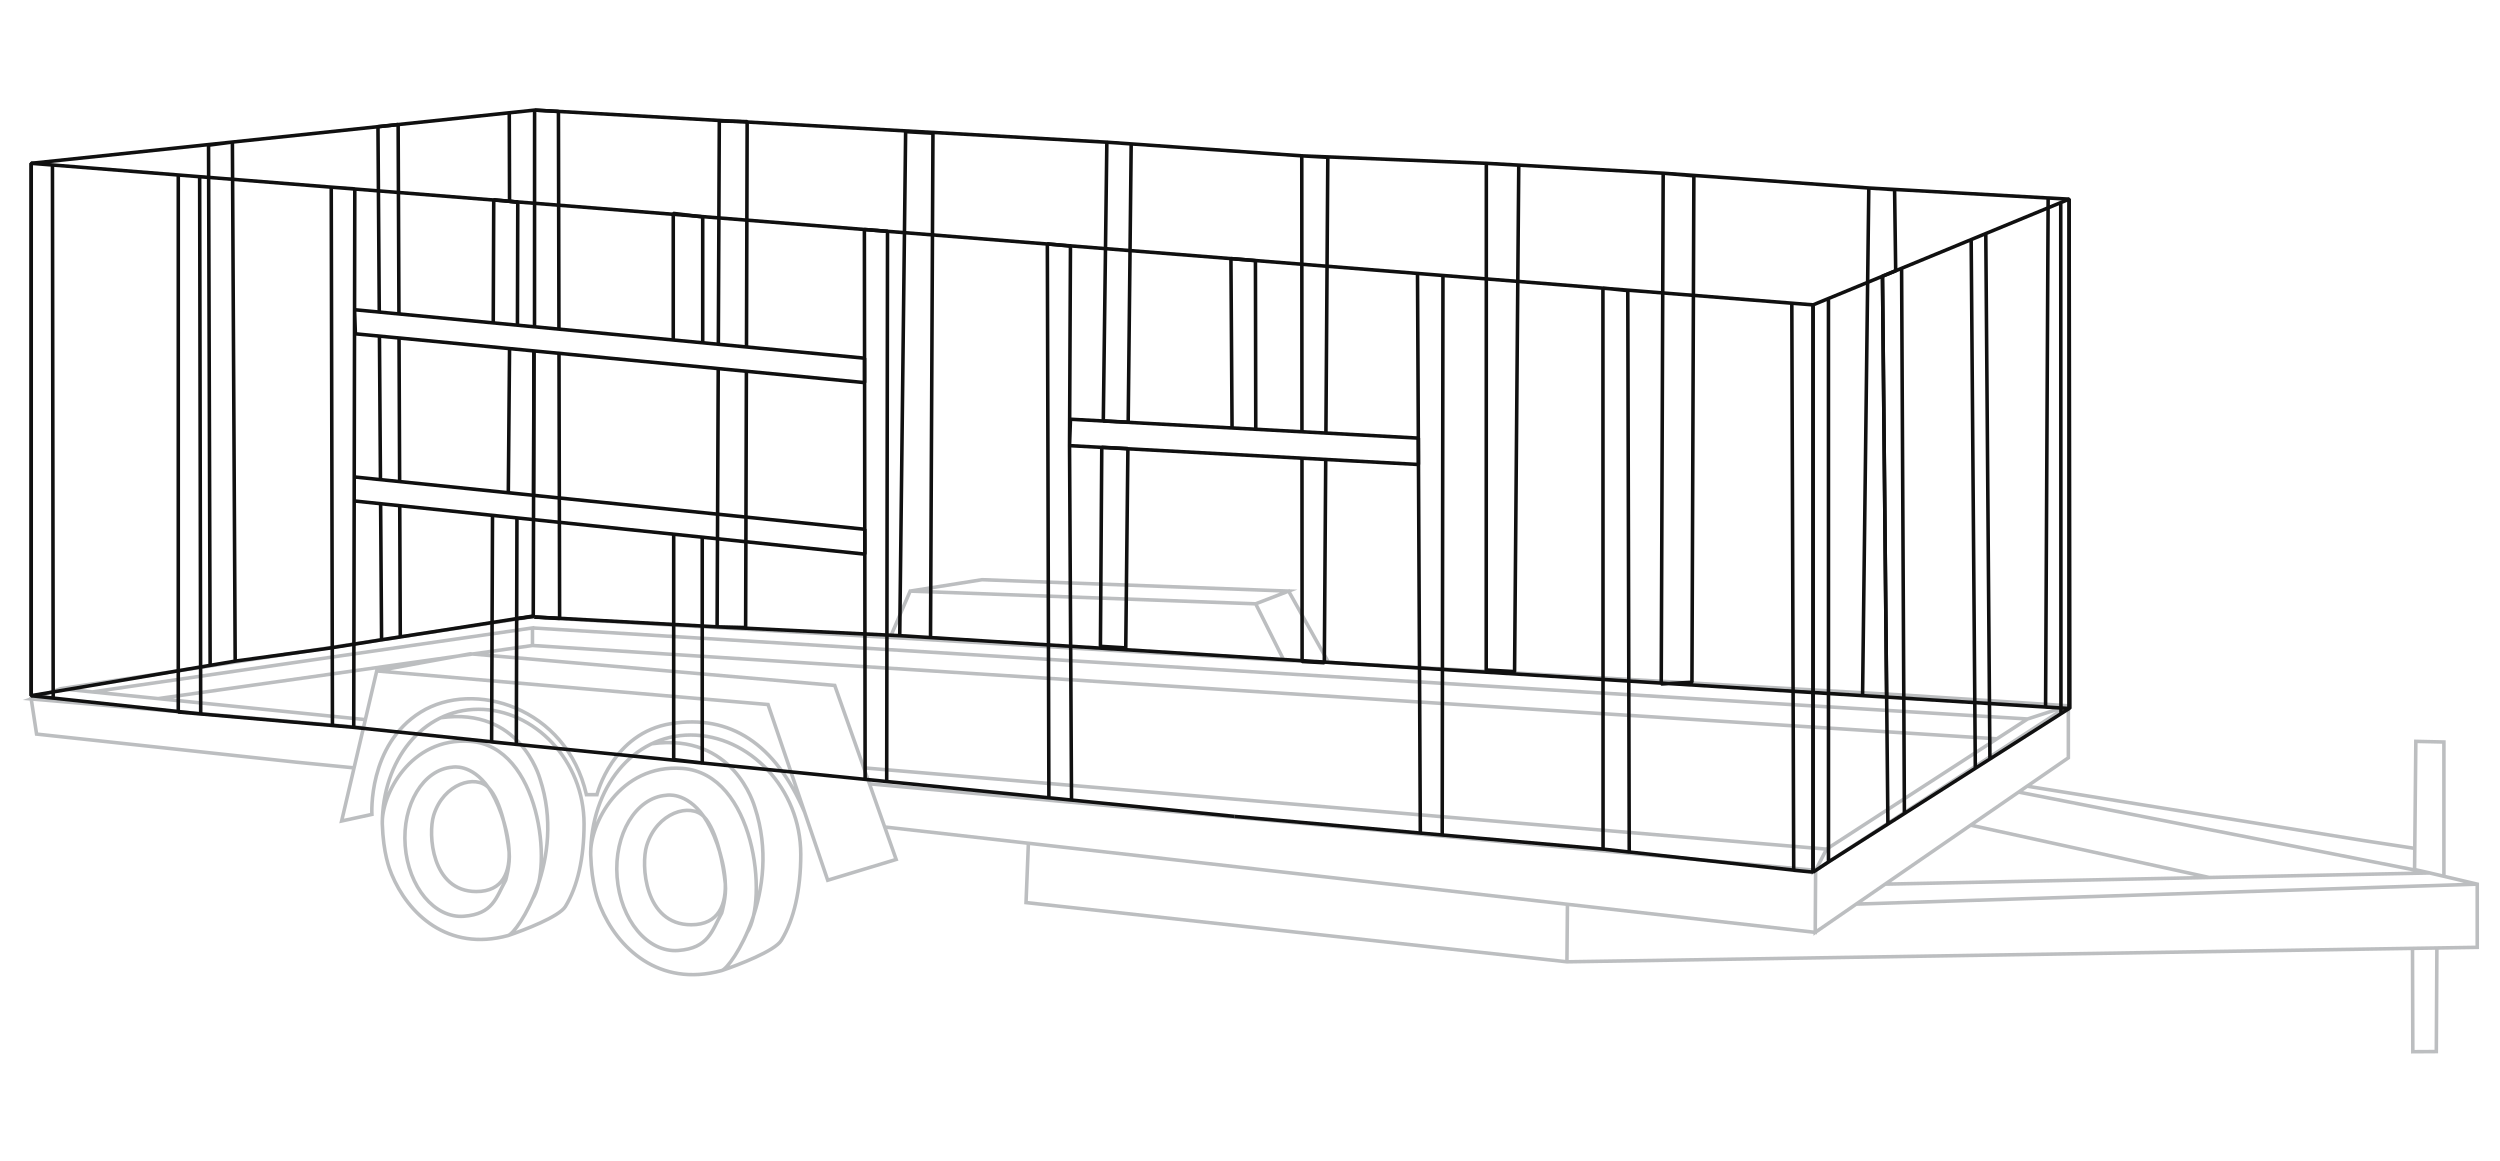 
<svg version="1.1" id="Layer_1" xmlns="http://www.w3.org/2000/svg" xmlns:xlink="http://www.w3.org/1999/xlink" x="0px" y="0px"
	 width="700px" height="325px" viewBox="-100 438 700 325" style="enable-background:new -100 438 700 325;" xml:space="preserve">
<style type="text/css">
<![CDATA[
	.st0{fill:none;stroke:#BCBEC0;stroke-miterlimit:5;}
	.st1{fill:none;stroke:#101010;stroke-linejoin:bevel;stroke-miterlimit:5;}
]]>
	<defs>
		<style>
	
	.st0 {
				stroke-dasharray:10000;
				stoke-dashoffset:0;
				-webkit-animation: dash 4s linear forwards;
				}

	@-webkit-keyframes dash{
				from {
					stroke-dashoffset:10000;
				}
				to {
					stroke-dashoffset:0;
				}
	}
		.st1 {
					stroke-dasharray:10000;
					stoke-dashoffset:0;
					-webkit-animation: dash 4s linear forwards;
					}
	
		@-webkit-keyframes dash{
					from {
						stroke-dashoffset:10000;
					}
					to {
						stroke-dashoffset:0;
					}
		}	
		.st2 {
					stroke-dasharray:10000;
					stoke-dashoffset:0;
					-webkit-animation: dash 4s linear forwards;
					}
	
		@-webkit-keyframes dash{
					from {
						stroke-dashoffset:10000;
					}
					to {
						stroke-dashoffset:0;
					}
		}
		
		</style>
	</defs>
</style>
<path class="st0" d="M125.32,665.495l-10.268-30.227L5.487,625.864l-6.349,27.138l-16.223-1.598l-72.672-7.861l-1.505-9.837
	l93.028,8.063l-93.026-8.063l8.258-2.865l85.299,8.654l-85.299-8.654l131.549-20.079l100.71,5.725l5.592-12.981l20.127-3.193
	l85.842,3.193l-9.23,3.562l-96.739-3.562l96.739,3.562l7.912,15.848l0,0l-110.244-6.427l5.592-12.982l96.739,3.562l9.229-3.562
	l11.169,19.962l-12.486-0.553l12.486,0.553l162.798,9.253l44.354,2.897v14.568l-13.917,9.596l41.151,8.095l73.989,14.555
	L465.22,659.781l2.386-1.65l94.492,15.278l14.04,2.139l-0.058,5.915l8.212,1.895v-37.594l-7.86-0.184l-0.352,35.883l4.283,0.968
	l-61.777,1.269l-66.798-14.656l13.429-9.263l-13.429,9.263l-43.525,30.021l0.109-17.372l3.062-5.937l-3.062,5.937l70.763-46.075
	l-11.42,3.698l-56.283,36.442l47.713-30.892L49.092,618.738l-104.792,14.871l104.792-14.871v-4.914L-74.16,631.738l123.252-17.914
	l418.625,25.488l-56.283,36.445l-269.56-22.756l1.574,4.466l264.926,24.225l-0.112,17.37l-69.377-7.859l-150.937-17.095
	l150.937,17.095l-0.146,16.102l0.146-16.102l69.377,7.859l11.474-7.913l173.889-5.589l-13.262-3.128l-152.521,3.128l152.521-3.128
	l13.262,3.128v17.691l-11.299,0.181l-0.159,29.01l-6.577,0.038l-0.071-22.397l-0.02-6.543l6.827-0.107l-6.827,0.107l-236.759,3.767
	l-151.456-16.582l0.663-16.612l-40.234-4.558l3.209,9.093l-19.164,5.815l-16.71-49.191L5.486,625.868l109.563,9.403l16.71,49.191
	l19.164-5.815l-7.074-20.044l-10.124-28.682l-102.054-8.853l-26.186,4.798l-9.826,42.011l8.476-1.844c0,0-1.178-19.395,13.636-28.62
	c14.811-9.222,40.828-1.48,46.429,23.093h2.948c0,0,4.312-17.301,20.77-19.894C104.381,638.015,117.084,646.152,125.32,665.495z"/>
<path class="st0" d="M7.043,668.703c0-17.729,11.184-32.104,26.899-32.104s29.594,14.374,29.594,32.104
	c0,9.554-1.816,17.52-5.229,23.124c-1.742,2.861-11.63,6.637-16.025,8.117 M49.094,689.771c5.765-8.957,2.102-42.758-17.42-44.191
	c-16.891-1.241-24.896,15.08-24.63,23.125c0.274,8.304,2.008,12.632,2.613,14.092c4.525,10.963,15.668,21.791,32.627,17.148
	c2.584-0.706,16.356-21.3,8.914-43.868c-0.251-0.766-5.702-20.111-27.719-17.121 M21.42,666.31
	c-1.593,5.168-0.645,21.294,11.931,21.32c15.051,0.027,8.242-22.241,3.437-29.082c-4.802-6.844-10.103-5.74-10.103-5.74
	c-8.19,0.625-14.112,10.478-13.232,22.004c0.881,11.528,8.236,20.364,16.426,19.738c8.188-0.628,9.031-5.232,11.705-10.09
	c0,0,1.331-4.41,0.971-7.913c-0.492-4.762-2.165-14.22-5.766-17.998C33.182,654.763,24.182,657.344,21.42,666.31z"/>
<path class="st0" d="M65.394,677.229c0-18.461,11.643-33.426,28.006-33.426c16.363,0,30.816,14.963,30.816,33.426
	c0,9.946-1.895,18.241-5.447,24.076c-1.812,2.979-12.107,6.909-16.685,8.451 M109.175,699.164c6-9.323,2.188-44.517-18.14-46.01
	c-17.583-1.294-25.919,15.701-25.644,24.075c0.287,8.646,2.091,13.152,2.72,14.673c4.713,11.413,16.312,22.688,33.972,17.854
	c2.691-0.734,17.029-22.18,9.28-45.677c-0.262-0.793-5.938-20.938-28.857-17.828 M81.081,674.736
	c-1.658,5.379-0.67,22.171,12.423,22.197c15.669,0.029,8.58-23.158,3.579-30.281c-5.002-7.125-10.521-5.975-10.521-5.975
	c-8.528,0.65-14.693,10.91-13.777,22.91c0.917,12.001,8.577,21.202,17.104,20.55c8.527-0.651,9.405-5.446,12.187-10.507
	c0,0,1.386-4.59,1.009-8.236c-0.51-4.957-2.251-14.807-6-18.742C93.329,662.715,83.958,665.402,81.081,674.736z"/>
<g>
	<path class="st1" d="M-81.018,483.728"/>
	<path class="st1" d="M467.005,465.174"/>
	<polyline class="st1" points="88.635,587.585 88.633,650.679 96.626,651.646 44.574,646.425 44.743,583.015 	"/>
	<polyline class="st1" points="96.758,533.985 96.758,498.738 88.512,497.747 88.512,533.202 	"/>
	<polyline class="st1" points="245.688,666.594 200.025,662.015 199.47,562.782 297.16,568.057 297.144,560.672 199.731,555.382 
		199.47,562.782 199.729,506.917 193.257,506.271 193.685,661.379 200.025,662.015 148.274,656.823 148.504,502.775 
		142.026,502.263 142.235,656.22 148.274,656.823 96.626,651.646 96.626,588.417 	"/>
	<polyline class="st1" points="251.612,558.227 251.523,510.979 244.664,510.418 244.974,557.863 	"/>
	<polyline class="st1" points="37.902,582.301 37.656,645.734 44.574,646.425 -0.955,641.66 -0.816,571.546 -0.828,578.269 
		142.149,593.158 142.14,586.195 -0.816,571.546 -0.78,553.534 -0.724,524.724 -0.49,531.469 42.672,535.604 49.506,536.26 
		49.402,576.692 42.327,575.957 42.672,535.604 142.083,545.133 142.078,538.291 -0.724,524.724 -0.657,490.895 -7.251,490.402 
		-6.917,641.098 -0.955,641.66 -43.806,637.907 -44.098,487.477 -50.08,487 -50.085,637.362 -43.806,637.907 -91.258,632.807 
		-91.258,483.728 -85.314,484.199 -85.107,633.47 -91.258,632.807 -91.258,483.728 407.656,523.365 407.656,682.198 
		407.656,682.198 407.656,523.365 401.707,522.895 402.236,681.663 407.656,682.198 404.479,681.886 348.861,675.752 
		356.185,676.58 355.779,519.366 348.819,518.641 348.861,675.752 297.69,671.261 303.817,671.797 304.027,515.137 296.901,514.563 
		297.69,671.261 245.688,666.594 251.815,667.145 	"/>
	<polyline class="st1" points="44.884,529.057 44.976,494.605 38.246,493.928 38.111,528.414 	"/>
	<polyline class="st1" points="49.685,468.831 209.916,477.817 208.923,555.854 215.892,556.214 	"/>
	<polyline class="st1" points="56.519,536.93 56.691,611.178 49.635,610.759 	"/>
	<polyline class="st1" points="49.663,529.286 49.685,468.831 56.363,469.217 56.503,530.16 	"/>
	<polyline class="st1" points="101.104,541.206 100.928,581.97 100.898,588.861 100.791,613.509 49.635,610.759 	"/>
	<polyline class="st1" points="109.014,535.149 109.203,472.053 101.404,471.879 101.132,534.399 	"/>
	<polyline class="st1" points="271.255,559.267 271.784,482.051 264.496,481.636 316.173,483.728 316.14,625.593 324.079,626.048 
		325.251,484.247 316.173,483.728 365.691,486.495 365.147,629.514 373.746,629.024 374.283,487.235 365.691,486.495 
		423.263,490.642 421.519,632.776 428.261,633.193 427.093,515.34 430.794,513.812 430.484,491.115 423.263,490.642 
		479.354,493.764 479.354,636.378 479.354,493.764 473.48,493.425 472.76,635.982 479.354,636.378 151.926,615.985 160.546,616.521 
		161.226,475.305 153.577,474.859 151.926,615.985 100.791,613.509 108.776,613.712 108.849,589.689 108.868,582.783 
		108.992,541.96 	"/>
	<polyline class="st1" points="264.551,566.297 264.59,623.219 270.809,623.573 271.202,566.653 	"/>
	<polyline class="st1" points="215.892,556.214 216.733,478.295 209.916,477.817 264.496,481.636 264.544,558.902 	"/>
	<polyline class="st1" points="215.813,563.612 208.497,563.24 208.119,618.969 215.209,619.407 215.813,563.612 	"/>
	<polygon class="st1" points="479.557,636.378 479.354,636.378 479.354,493.764 477.007,494.732 477.067,637.835 479.354,636.378 
		457.173,650.52 456.019,503.396 451.928,505.089 453.09,653.126 457.173,650.52 411.978,679.346 407.656,682.198 407.656,523.365 
		411.967,521.586 411.978,679.346 407.656,682.198 407.656,523.365 427.093,515.34 428.614,668.734 433.229,665.791 432.445,513.13 
		425.914,515.828 479.354,493.764 	"/>
	<polyline class="st1" points="6.573,579.039 6.842,617.139 -8.276,619.552 -34.149,623.114 -34.928,477.775 -41.608,478.649 
		-41.161,624.299 -34.149,623.114 -91.258,632.776 -91.258,483.728 49.685,468.831 42.597,469.581 42.671,494.368 44.976,494.605 	
		"/>
	<line class="st1" x1="6.244" y1="532.114" x2="6.526" y2="572.297"/>
	<polyline class="st1" points="11.702,525.904 11.481,472.868 5.832,473.475 6.195,525.382 	"/>
	<line class="st1" x1="11.897" y1="572.85" x2="11.73" y2="532.638"/>
	<polyline class="st1" points="49.469,610.464 19.836,615.124 6.842,617.139 12.079,616.347 11.926,579.597 	"/>
	<path class="st1" d="M49.685,468.831"/>
	<polyline class="st1" points="44.667,611.218 49.312,610.61 49.506,536.26 	"/>
</g>
</svg>
